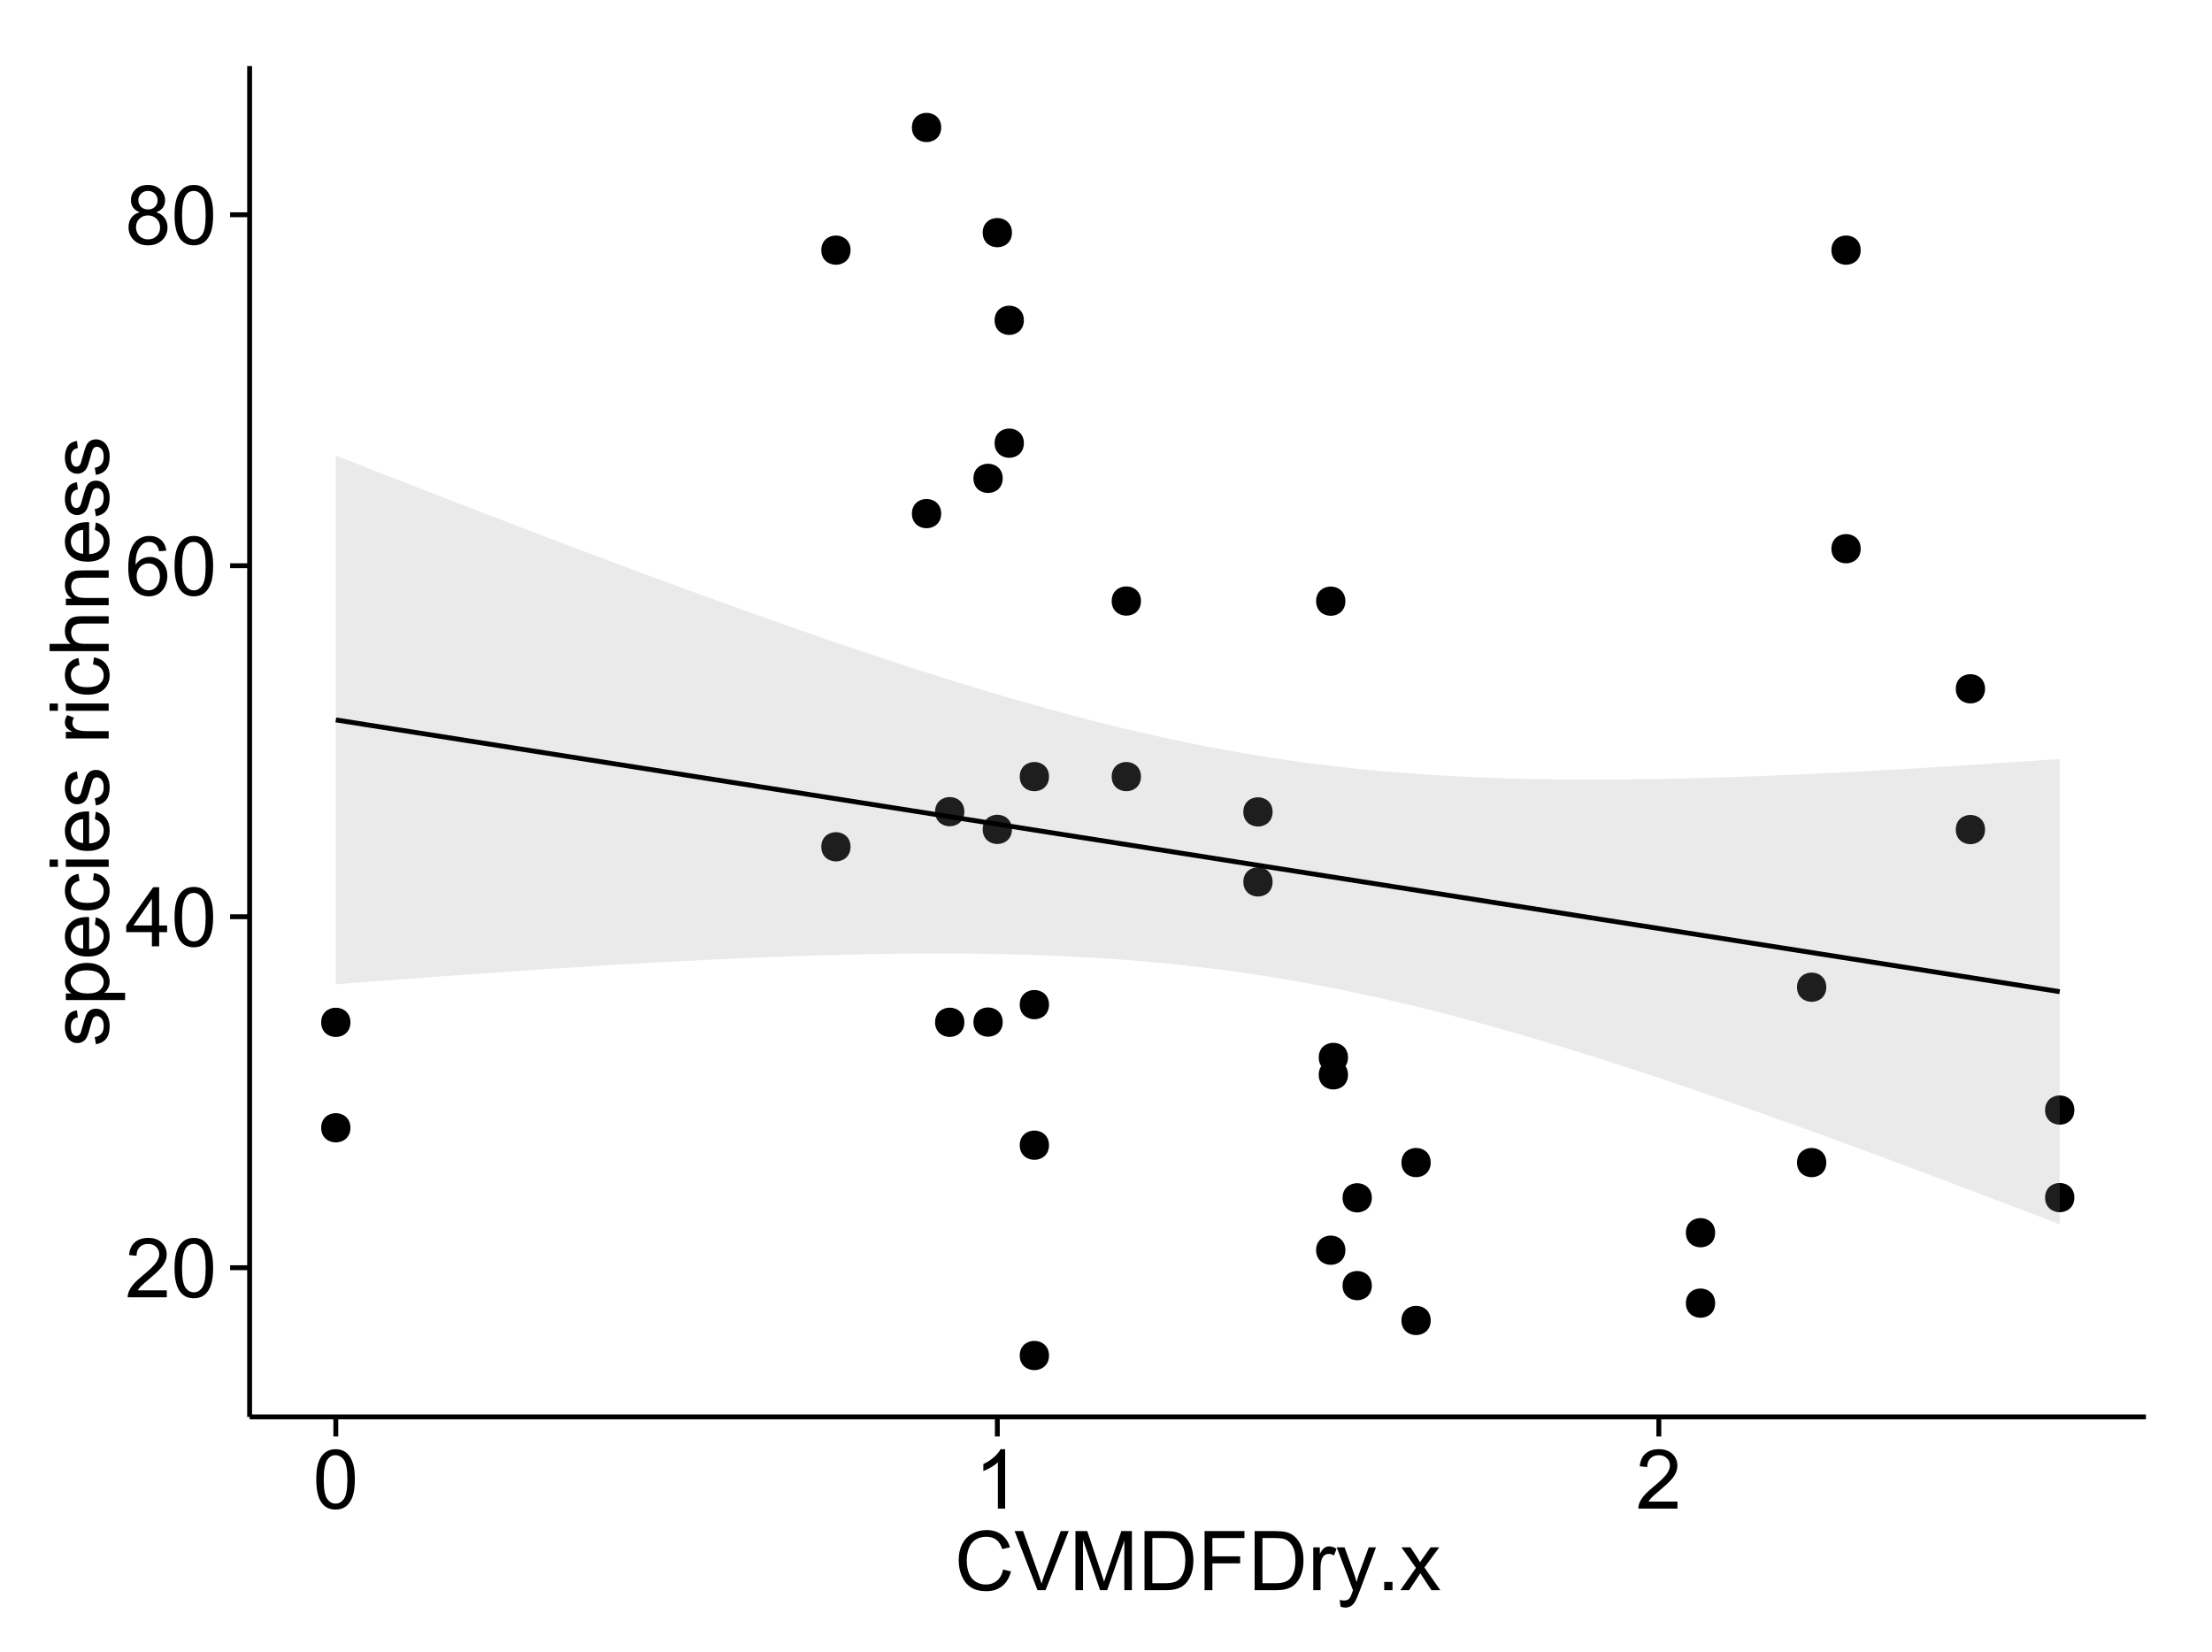<?xml version="1.0" encoding="UTF-8"?>
<svg xmlns="http://www.w3.org/2000/svg" xmlns:xlink="http://www.w3.org/1999/xlink" width="482pt" height="360pt" viewBox="0 0 482 360" version="1.1">
<defs>
<g>
<symbol overflow="visible" id="glyph0-0">
<path style="stroke:none;" d="M 9.062 -1.52 L 9.062 0 L 0.547 0 C 0.531 -0.379 0.594 -0.742 0.73 -1.098 C 0.945 -1.676 1.293 -2.25 1.77 -2.812 C 2.246 -3.375 2.934 -4.023 3.84 -4.766 C 5.238 -5.906 6.188 -6.816 6.68 -7.492 C 7.172 -8.16 7.418 -8.793 7.418 -9.395 C 7.418 -10.02 7.191 -10.551 6.746 -10.98 C 6.293 -11.41 5.711 -11.625 4.992 -11.629 C 4.23 -11.625 3.621 -11.395 3.164 -10.941 C 2.703 -10.48 2.469 -9.848 2.469 -9.043 L 0.844 -9.211 C 0.953 -10.422 1.371 -11.344 2.102 -11.984 C 2.824 -12.617 3.801 -12.938 5.027 -12.938 C 6.262 -12.938 7.238 -12.594 7.961 -11.91 C 8.68 -11.223 9.039 -10.371 9.043 -9.359 C 9.039 -8.84 8.934 -8.336 8.727 -7.84 C 8.512 -7.34 8.164 -6.812 7.676 -6.266 C 7.188 -5.711 6.375 -4.957 5.238 -4 C 4.285 -3.199 3.676 -2.66 3.41 -2.379 C 3.141 -2.094 2.918 -1.805 2.742 -1.52 Z M 9.062 -1.52 "/>
</symbol>
<symbol overflow="visible" id="glyph0-1">
<path style="stroke:none;" d="M 0.746 -6.355 C 0.742 -7.875 0.898 -9.102 1.215 -10.031 C 1.527 -10.961 1.996 -11.676 2.613 -12.18 C 3.23 -12.684 4.008 -12.938 4.949 -12.938 C 5.637 -12.938 6.242 -12.797 6.766 -12.52 C 7.285 -12.238 7.715 -11.836 8.059 -11.316 C 8.395 -10.789 8.664 -10.152 8.859 -9.398 C 9.051 -8.645 9.145 -7.629 9.148 -6.355 C 9.145 -4.84 8.992 -3.617 8.684 -2.691 C 8.371 -1.762 7.906 -1.047 7.289 -0.539 C 6.672 -0.035 5.891 0.215 4.949 0.219 C 3.703 0.215 2.727 -0.227 2.023 -1.117 C 1.168 -2.188 0.742 -3.934 0.746 -6.355 Z M 2.375 -6.355 C 2.371 -4.234 2.621 -2.824 3.117 -2.129 C 3.609 -1.426 4.219 -1.078 4.949 -1.082 C 5.672 -1.078 6.281 -1.43 6.781 -2.137 C 7.273 -2.836 7.523 -4.242 7.523 -6.355 C 7.523 -8.473 7.273 -9.883 6.781 -10.582 C 6.281 -11.277 5.664 -11.625 4.93 -11.629 C 4.199 -11.625 3.621 -11.316 3.191 -10.703 C 2.645 -9.918 2.371 -8.469 2.375 -6.355 Z M 2.375 -6.355 "/>
</symbol>
<symbol overflow="visible" id="glyph0-2">
<path style="stroke:none;" d="M 5.82 0 L 5.82 -3.086 L 0.227 -3.086 L 0.227 -4.535 L 6.109 -12.883 L 7.398 -12.883 L 7.398 -4.535 L 9.141 -4.535 L 9.141 -3.086 L 7.398 -3.086 L 7.398 0 Z M 5.82 -4.535 L 5.82 -10.344 L 1.785 -4.535 Z M 5.82 -4.535 "/>
</symbol>
<symbol overflow="visible" id="glyph0-3">
<path style="stroke:none;" d="M 8.957 -9.73 L 7.383 -9.605 C 7.242 -10.223 7.043 -10.676 6.785 -10.961 C 6.355 -11.41 5.828 -11.637 5.203 -11.637 C 4.695 -11.637 4.25 -11.496 3.875 -11.215 C 3.375 -10.852 2.984 -10.32 2.695 -9.625 C 2.406 -8.926 2.258 -7.934 2.25 -6.645 C 2.629 -7.223 3.094 -7.652 3.645 -7.938 C 4.195 -8.215 4.773 -8.355 5.379 -8.359 C 6.434 -8.355 7.328 -7.969 8.07 -7.195 C 8.809 -6.418 9.18 -5.414 9.184 -4.184 C 9.18 -3.371 9.008 -2.617 8.66 -1.926 C 8.312 -1.23 7.832 -0.699 7.227 -0.332 C 6.613 0.035 5.922 0.215 5.148 0.219 C 3.828 0.215 2.754 -0.266 1.922 -1.234 C 1.09 -2.199 0.672 -3.797 0.676 -6.031 C 0.672 -8.516 1.133 -10.328 2.055 -11.461 C 2.855 -12.445 3.938 -12.938 5.301 -12.938 C 6.312 -12.938 7.141 -12.652 7.789 -12.086 C 8.434 -11.516 8.824 -10.73 8.957 -9.73 Z M 2.496 -4.176 C 2.496 -3.629 2.609 -3.105 2.844 -2.609 C 3.07 -2.109 3.395 -1.73 3.812 -1.473 C 4.227 -1.207 4.664 -1.078 5.125 -1.082 C 5.789 -1.078 6.363 -1.348 6.844 -1.891 C 7.324 -2.426 7.562 -3.156 7.566 -4.086 C 7.562 -4.973 7.328 -5.676 6.855 -6.191 C 6.379 -6.703 5.781 -6.961 5.062 -6.961 C 4.348 -6.961 3.738 -6.703 3.242 -6.191 C 2.742 -5.676 2.496 -5.004 2.496 -4.176 Z M 2.496 -4.176 "/>
</symbol>
<symbol overflow="visible" id="glyph0-4">
<path style="stroke:none;" d="M 3.18 -6.988 C 2.52 -7.227 2.035 -7.57 1.723 -8.016 C 1.406 -8.461 1.246 -8.992 1.25 -9.617 C 1.246 -10.551 1.582 -11.34 2.258 -11.98 C 2.93 -12.617 3.828 -12.938 4.949 -12.938 C 6.07 -12.938 6.977 -12.609 7.664 -11.957 C 8.348 -11.301 8.688 -10.504 8.691 -9.57 C 8.688 -8.969 8.531 -8.449 8.219 -8.012 C 7.902 -7.566 7.426 -7.227 6.793 -6.988 C 7.582 -6.727 8.184 -6.309 8.598 -5.738 C 9.008 -5.16 9.215 -4.477 9.219 -3.684 C 9.215 -2.578 8.828 -1.652 8.051 -0.906 C 7.27 -0.156 6.242 0.215 4.977 0.219 C 3.699 0.215 2.676 -0.156 1.898 -0.91 C 1.117 -1.66 0.727 -2.602 0.73 -3.727 C 0.727 -4.562 0.938 -5.262 1.367 -5.832 C 1.789 -6.395 2.395 -6.781 3.18 -6.988 Z M 2.867 -9.668 C 2.863 -9.059 3.059 -8.559 3.453 -8.172 C 3.844 -7.785 4.355 -7.594 4.984 -7.594 C 5.59 -7.594 6.09 -7.785 6.48 -8.168 C 6.871 -8.551 7.066 -9.02 7.066 -9.578 C 7.066 -10.156 6.863 -10.645 6.465 -11.043 C 6.059 -11.438 5.559 -11.637 4.965 -11.637 C 4.359 -11.637 3.859 -11.441 3.465 -11.055 C 3.062 -10.668 2.863 -10.207 2.867 -9.668 Z M 2.355 -3.719 C 2.355 -3.262 2.461 -2.824 2.676 -2.406 C 2.887 -1.98 3.203 -1.652 3.629 -1.426 C 4.047 -1.191 4.504 -1.078 4.992 -1.082 C 5.746 -1.078 6.367 -1.32 6.863 -1.809 C 7.352 -2.293 7.598 -2.91 7.602 -3.664 C 7.598 -4.422 7.344 -5.055 6.84 -5.555 C 6.332 -6.051 5.699 -6.297 4.938 -6.301 C 4.191 -6.297 3.574 -6.051 3.09 -5.562 C 2.598 -5.066 2.355 -4.453 2.355 -3.719 Z M 2.355 -3.719 "/>
</symbol>
<symbol overflow="visible" id="glyph0-5">
<path style="stroke:none;" d="M 6.707 0 L 5.125 0 L 5.125 -10.082 C 4.742 -9.715 4.242 -9.352 3.625 -8.988 C 3.004 -8.625 2.449 -8.352 1.961 -8.172 L 1.961 -9.703 C 2.844 -10.117 3.617 -10.621 4.281 -11.215 C 4.941 -11.805 5.41 -12.379 5.688 -12.938 L 6.707 -12.938 Z M 6.707 0 "/>
</symbol>
<symbol overflow="visible" id="glyph0-6">
<path style="stroke:none;" d="M 10.582 -4.516 L 12.289 -4.086 C 11.926 -2.68 11.281 -1.613 10.355 -0.883 C 9.426 -0.148 8.293 0.215 6.953 0.219 C 5.559 0.215 4.43 -0.062 3.562 -0.629 C 2.691 -1.191 2.027 -2.012 1.578 -3.086 C 1.121 -4.156 0.895 -5.309 0.898 -6.539 C 0.895 -7.879 1.152 -9.047 1.664 -10.047 C 2.176 -11.043 2.902 -11.801 3.852 -12.324 C 4.797 -12.84 5.84 -13.102 6.977 -13.105 C 8.266 -13.102 9.352 -12.773 10.23 -12.121 C 11.105 -11.461 11.715 -10.539 12.066 -9.352 L 10.391 -8.957 C 10.086 -9.891 9.652 -10.574 9.086 -11.004 C 8.516 -11.43 7.801 -11.641 6.945 -11.645 C 5.949 -11.641 5.121 -11.406 4.457 -10.934 C 3.789 -10.457 3.324 -9.816 3.059 -9.02 C 2.789 -8.215 2.652 -7.391 2.656 -6.547 C 2.652 -5.449 2.812 -4.496 3.133 -3.68 C 3.449 -2.859 3.945 -2.246 4.621 -1.844 C 5.293 -1.438 6.023 -1.234 6.812 -1.238 C 7.762 -1.234 8.57 -1.512 9.234 -2.062 C 9.898 -2.613 10.348 -3.43 10.582 -4.516 Z M 10.582 -4.516 "/>
</symbol>
<symbol overflow="visible" id="glyph0-7">
<path style="stroke:none;" d="M 5.07 0 L 0.078 -12.883 L 1.926 -12.883 L 5.273 -3.523 C 5.543 -2.77 5.766 -2.066 5.949 -1.414 C 6.145 -2.113 6.379 -2.816 6.645 -3.523 L 10.125 -12.883 L 11.867 -12.883 L 6.82 0 Z M 5.07 0 "/>
</symbol>
<symbol overflow="visible" id="glyph0-8">
<path style="stroke:none;" d="M 1.336 0 L 1.336 -12.883 L 3.902 -12.883 L 6.953 -3.762 C 7.23 -2.91 7.434 -2.273 7.566 -1.855 C 7.711 -2.32 7.941 -3.008 8.254 -3.922 L 11.336 -12.883 L 13.633 -12.883 L 13.633 0 L 11.988 0 L 11.988 -10.785 L 8.242 0 L 6.707 0 L 2.98 -10.969 L 2.98 0 Z M 1.336 0 "/>
</symbol>
<symbol overflow="visible" id="glyph0-9">
<path style="stroke:none;" d="M 1.391 0 L 1.391 -12.883 L 5.828 -12.883 C 6.824 -12.879 7.59 -12.816 8.121 -12.699 C 8.855 -12.527 9.484 -12.223 10.012 -11.777 C 10.688 -11.199 11.195 -10.465 11.535 -9.574 C 11.867 -8.68 12.035 -7.656 12.039 -6.512 C 12.035 -5.531 11.922 -4.664 11.695 -3.91 C 11.469 -3.152 11.176 -2.527 10.816 -2.035 C 10.457 -1.535 10.066 -1.145 9.645 -0.863 C 9.219 -0.574 8.703 -0.359 8.105 -0.219 C 7.504 -0.07 6.816 0 6.039 0 Z M 3.094 -1.52 L 5.844 -1.52 C 6.688 -1.516 7.355 -1.598 7.844 -1.758 C 8.324 -1.914 8.711 -2.137 9 -2.426 C 9.402 -2.828 9.715 -3.371 9.941 -4.055 C 10.164 -4.734 10.277 -5.562 10.281 -6.539 C 10.277 -7.887 10.055 -8.922 9.617 -9.645 C 9.172 -10.367 8.637 -10.852 8.008 -11.102 C 7.547 -11.273 6.812 -11.359 5.801 -11.363 L 3.094 -11.363 Z M 3.094 -1.52 "/>
</symbol>
<symbol overflow="visible" id="glyph0-10">
<path style="stroke:none;" d="M 1.477 0 L 1.477 -12.883 L 10.168 -12.883 L 10.168 -11.363 L 3.18 -11.363 L 3.18 -7.375 L 9.227 -7.375 L 9.227 -5.852 L 3.18 -5.852 L 3.18 0 Z M 1.477 0 "/>
</symbol>
<symbol overflow="visible" id="glyph0-11">
<path style="stroke:none;" d="M 1.168 0 L 1.168 -9.336 L 2.594 -9.336 L 2.594 -7.918 C 2.953 -8.578 3.289 -9.016 3.598 -9.23 C 3.906 -9.438 4.242 -9.543 4.613 -9.547 C 5.145 -9.543 5.688 -9.375 6.242 -9.035 L 5.695 -7.566 C 5.309 -7.793 4.922 -7.91 4.535 -7.91 C 4.188 -7.91 3.875 -7.805 3.602 -7.598 C 3.324 -7.387 3.129 -7.098 3.016 -6.734 C 2.836 -6.168 2.746 -5.555 2.75 -4.887 L 2.75 0 Z M 1.168 0 "/>
</symbol>
<symbol overflow="visible" id="glyph0-12">
<path style="stroke:none;" d="M 1.117 3.594 L 0.941 2.109 C 1.285 2.203 1.586 2.25 1.844 2.25 C 2.195 2.25 2.477 2.191 2.691 2.074 C 2.898 1.957 3.07 1.793 3.207 1.582 C 3.305 1.422 3.469 1.027 3.691 0.406 C 3.719 0.312 3.766 0.184 3.832 0.016 L 0.289 -9.336 L 1.996 -9.336 L 3.938 -3.93 C 4.188 -3.238 4.41 -2.516 4.613 -1.766 C 4.793 -2.488 5.012 -3.199 5.266 -3.895 L 7.258 -9.336 L 8.844 -9.336 L 5.289 0.156 C 4.906 1.18 4.609 1.887 4.402 2.277 C 4.117 2.797 3.797 3.18 3.434 3.422 C 3.07 3.664 2.637 3.785 2.137 3.789 C 1.828 3.785 1.488 3.719 1.117 3.594 Z M 1.117 3.594 "/>
</symbol>
<symbol overflow="visible" id="glyph0-13">
<path style="stroke:none;" d="M 1.633 0 L 1.633 -1.801 L 3.438 -1.801 L 3.438 0 Z M 1.633 0 "/>
</symbol>
<symbol overflow="visible" id="glyph0-14">
<path style="stroke:none;" d="M 0.133 0 L 3.543 -4.852 L 0.387 -9.336 L 2.363 -9.336 L 3.797 -7.145 C 4.066 -6.727 4.281 -6.379 4.445 -6.102 C 4.703 -6.484 4.941 -6.828 5.16 -7.129 L 6.734 -9.336 L 8.621 -9.336 L 5.398 -4.938 L 8.867 0 L 6.926 0 L 5.008 -2.898 L 4.5 -3.684 L 2.047 0 Z M 0.133 0 "/>
</symbol>
<symbol overflow="visible" id="glyph1-0">
<path style="stroke:none;" d="M -2.785 -0.555 L -3.031 -2.117 C -2.402 -2.203 -1.922 -2.449 -1.59 -2.852 C -1.254 -3.25 -1.09 -3.812 -1.09 -4.535 C -1.09 -5.262 -1.234 -5.801 -1.531 -6.152 C -1.824 -6.504 -2.172 -6.68 -2.574 -6.68 C -2.926 -6.68 -3.207 -6.523 -3.418 -6.215 C -3.555 -5.996 -3.734 -5.457 -3.953 -4.598 C -4.246 -3.434 -4.5 -2.629 -4.715 -2.184 C -4.926 -1.734 -5.223 -1.395 -5.602 -1.164 C -5.98 -0.93 -6.398 -0.812 -6.855 -0.816 C -7.27 -0.812 -7.652 -0.91 -8.012 -1.102 C -8.363 -1.293 -8.66 -1.551 -8.895 -1.883 C -9.074 -2.125 -9.227 -2.461 -9.355 -2.887 C -9.48 -3.309 -9.543 -3.766 -9.547 -4.254 C -9.543 -4.984 -9.438 -5.625 -9.23 -6.184 C -9.016 -6.734 -8.73 -7.145 -8.371 -7.41 C -8.008 -7.672 -7.527 -7.852 -6.926 -7.953 L -6.715 -6.406 C -7.195 -6.332 -7.57 -6.129 -7.84 -5.797 C -8.105 -5.457 -8.238 -4.98 -8.242 -4.367 C -8.238 -3.637 -8.117 -3.121 -7.883 -2.812 C -7.641 -2.5 -7.359 -2.344 -7.039 -2.348 C -6.832 -2.344 -6.648 -2.406 -6.484 -2.539 C -6.312 -2.664 -6.172 -2.867 -6.062 -3.148 C -6.004 -3.301 -5.871 -3.766 -5.66 -4.543 C -5.359 -5.66 -5.113 -6.441 -4.926 -6.887 C -4.734 -7.324 -4.457 -7.672 -4.094 -7.926 C -3.73 -8.176 -3.281 -8.301 -2.742 -8.305 C -2.211 -8.301 -1.711 -8.148 -1.25 -7.844 C -0.781 -7.535 -0.422 -7.09 -0.172 -6.512 C 0.086 -5.926 0.211 -5.27 0.211 -4.543 C 0.211 -3.328 -0.039 -2.406 -0.543 -1.77 C -1.047 -1.133 -1.793 -0.727 -2.785 -0.555 Z M -2.785 -0.555 "/>
</symbol>
<symbol overflow="visible" id="glyph1-1">
<path style="stroke:none;" d="M 3.578 -1.188 L -9.336 -1.188 L -9.336 -2.629 L -8.121 -2.629 C -8.594 -2.965 -8.949 -3.348 -9.188 -3.777 C -9.426 -4.203 -9.543 -4.723 -9.547 -5.336 C -9.543 -6.129 -9.34 -6.832 -8.93 -7.445 C -8.516 -8.051 -7.934 -8.512 -7.191 -8.824 C -6.441 -9.133 -5.625 -9.285 -4.738 -9.289 C -3.781 -9.285 -2.922 -9.113 -2.156 -8.773 C -1.391 -8.43 -0.805 -7.934 -0.398 -7.281 C 0.008 -6.625 0.211 -5.938 0.211 -5.219 C 0.211 -4.691 0.102 -4.219 -0.121 -3.801 C -0.344 -3.379 -0.625 -3.035 -0.965 -2.77 L 3.578 -2.77 Z M -4.613 -2.621 C -3.41 -2.613 -2.523 -2.855 -1.949 -3.348 C -1.375 -3.832 -1.09 -4.422 -1.09 -5.117 C -1.09 -5.816 -1.387 -6.418 -1.98 -6.922 C -2.574 -7.418 -3.496 -7.668 -4.746 -7.672 C -5.934 -7.668 -6.824 -7.426 -7.418 -6.938 C -8.008 -6.449 -8.301 -5.863 -8.305 -5.188 C -8.301 -4.508 -7.988 -3.914 -7.359 -3.398 C -6.727 -2.879 -5.809 -2.617 -4.613 -2.621 Z M -4.613 -2.621 "/>
</symbol>
<symbol overflow="visible" id="glyph1-2">
<path style="stroke:none;" d="M -3.004 -7.578 L -2.805 -9.211 C -1.848 -8.953 -1.105 -8.473 -0.578 -7.777 C -0.051 -7.078 0.211 -6.188 0.211 -5.105 C 0.211 -3.738 -0.207 -2.656 -1.051 -1.859 C -1.887 -1.055 -3.066 -0.656 -4.586 -0.66 C -6.156 -0.656 -7.375 -1.059 -8.246 -1.871 C -9.109 -2.676 -9.543 -3.727 -9.547 -5.02 C -9.543 -6.266 -9.117 -7.285 -8.27 -8.078 C -7.418 -8.867 -6.223 -9.262 -4.684 -9.266 C -4.586 -9.262 -4.445 -9.258 -4.262 -9.254 L -4.262 -2.293 C -3.234 -2.348 -2.449 -2.641 -1.906 -3.164 C -1.359 -3.684 -1.09 -4.332 -1.09 -5.117 C -1.09 -5.691 -1.242 -6.188 -1.547 -6.598 C -1.852 -7.008 -2.336 -7.332 -3.004 -7.578 Z M -5.562 -2.383 L -5.562 -7.594 C -6.344 -7.523 -6.934 -7.324 -7.328 -6.996 C -7.934 -6.492 -8.238 -5.836 -8.242 -5.035 C -8.238 -4.305 -7.996 -3.695 -7.512 -3.203 C -7.027 -2.707 -6.375 -2.434 -5.562 -2.383 Z M -5.562 -2.383 "/>
</symbol>
<symbol overflow="visible" id="glyph1-3">
<path style="stroke:none;" d="M -3.418 -7.277 L -3.215 -8.832 C -2.141 -8.66 -1.301 -8.227 -0.699 -7.527 C -0.09 -6.824 0.211 -5.965 0.211 -4.949 C 0.211 -3.668 -0.203 -2.641 -1.039 -1.867 C -1.871 -1.09 -3.07 -0.703 -4.633 -0.703 C -5.637 -0.703 -6.52 -0.867 -7.277 -1.203 C -8.031 -1.535 -8.598 -2.047 -8.977 -2.73 C -9.355 -3.41 -9.543 -4.152 -9.547 -4.957 C -9.543 -5.969 -9.289 -6.797 -8.777 -7.441 C -8.262 -8.086 -7.531 -8.5 -6.59 -8.684 L -6.355 -7.145 C -6.98 -6.996 -7.453 -6.738 -7.77 -6.367 C -8.082 -5.992 -8.238 -5.543 -8.242 -5.02 C -8.238 -4.219 -7.953 -3.57 -7.387 -3.074 C -6.812 -2.574 -5.91 -2.324 -4.676 -2.328 C -3.422 -2.324 -2.508 -2.566 -1.941 -3.047 C -1.371 -3.527 -1.09 -4.152 -1.09 -4.93 C -1.09 -5.547 -1.277 -6.066 -1.66 -6.484 C -2.035 -6.898 -2.621 -7.164 -3.418 -7.277 Z M -3.418 -7.277 "/>
</symbol>
<symbol overflow="visible" id="glyph1-4">
<path style="stroke:none;" d="M -11.066 -1.195 L -12.883 -1.195 L -12.883 -2.777 L -11.066 -2.777 Z M 0 -1.195 L -9.336 -1.195 L -9.336 -2.777 L 0 -2.777 Z M 0 -1.195 "/>
</symbol>
<symbol overflow="visible" id="glyph1-5">
<path style="stroke:none;" d=""/>
</symbol>
<symbol overflow="visible" id="glyph1-6">
<path style="stroke:none;" d="M 0 -1.168 L -9.336 -1.168 L -9.336 -2.594 L -7.918 -2.594 C -8.578 -2.953 -9.016 -3.289 -9.23 -3.598 C -9.438 -3.906 -9.543 -4.242 -9.547 -4.613 C -9.543 -5.145 -9.375 -5.688 -9.035 -6.242 L -7.566 -5.695 C -7.793 -5.309 -7.91 -4.922 -7.91 -4.535 C -7.91 -4.188 -7.805 -3.875 -7.598 -3.602 C -7.387 -3.324 -7.098 -3.129 -6.734 -3.016 C -6.168 -2.836 -5.555 -2.746 -4.887 -2.75 L 0 -2.75 Z M 0 -1.168 "/>
</symbol>
<symbol overflow="visible" id="glyph1-7">
<path style="stroke:none;" d="M 0 -1.188 L -12.883 -1.188 L -12.883 -2.77 L -8.262 -2.77 C -9.117 -3.504 -9.543 -4.434 -9.547 -5.562 C -9.543 -6.25 -9.406 -6.852 -9.137 -7.363 C -8.859 -7.871 -8.484 -8.234 -8.004 -8.457 C -7.523 -8.676 -6.824 -8.789 -5.914 -8.789 L 0 -8.789 L 0 -7.207 L -5.914 -7.207 C -6.703 -7.207 -7.281 -7.035 -7.641 -6.691 C -8 -6.348 -8.18 -5.863 -8.184 -5.238 C -8.18 -4.77 -8.059 -4.328 -7.816 -3.914 C -7.574 -3.5 -7.242 -3.203 -6.828 -3.031 C -6.406 -2.852 -5.832 -2.766 -5.105 -2.77 L 0 -2.77 Z M 0 -1.188 "/>
</symbol>
<symbol overflow="visible" id="glyph1-8">
<path style="stroke:none;" d="M 0 -1.188 L -9.336 -1.188 L -9.336 -2.609 L -8.008 -2.609 C -9.031 -3.293 -9.543 -4.285 -9.547 -5.582 C -9.543 -6.141 -9.441 -6.656 -9.242 -7.133 C -9.035 -7.602 -8.77 -7.957 -8.445 -8.191 C -8.113 -8.426 -7.727 -8.59 -7.277 -8.684 C -6.98 -8.742 -6.465 -8.77 -5.738 -8.773 L 0 -8.773 L 0 -7.188 L -5.68 -7.188 C -6.32 -7.184 -6.801 -7.121 -7.121 -7.004 C -7.438 -6.879 -7.695 -6.66 -7.887 -6.348 C -8.074 -6.031 -8.168 -5.664 -8.172 -5.246 C -8.168 -4.57 -7.953 -3.992 -7.531 -3.504 C -7.102 -3.012 -6.293 -2.766 -5.098 -2.77 L 0 -2.77 Z M 0 -1.188 "/>
</symbol>
</g>
<clipPath id="clip1">
  <path d="M 54.395 14.398 L 468.602 14.398 L 468.602 309.734 L 54.395 309.734 Z M 54.395 14.398 "/>
</clipPath>
</defs>
<g id="surface686">
<rect x="0" y="0" width="482" height="360" style="fill:rgb(100%,100%,100%);fill-opacity:1;stroke:none;"/>
<rect x="0" y="0" width="482" height="360" style="fill:rgb(100%,100%,100%);fill-opacity:1;stroke:none;"/>
<path style="fill:none;stroke-width:1.063;stroke-linecap:round;stroke-linejoin:round;stroke:rgb(100%,100%,100%);stroke-opacity:1;stroke-miterlimit:10;" d="M 0 360 L 482 360 L 482 0 L 0 0 Z M 0 360 "/>
<g clip-path="url(#clip1)" clip-rule="nonzero">
<path style=" stroke:none;fill-rule:nonzero;fill:rgb(100%,100%,100%);fill-opacity:1;" d="M 54.395 308.734 L 467.602 308.734 L 467.602 14.398 L 54.395 14.398 Z M 54.395 308.734 "/>
<path style=" stroke:none;fill-rule:nonzero;fill:rgb(0%,0%,0%);fill-opacity:1;" d="M 219.445 180.711 C 219.445 183.547 215.195 183.547 215.195 180.711 C 215.195 177.875 219.445 177.875 219.445 180.711 "/>
<path style=" stroke:none;fill-rule:nonzero;fill:rgb(0%,0%,0%);fill-opacity:1;" d="M 227.52 218.902 C 227.52 221.734 223.266 221.734 223.266 218.902 C 223.266 216.066 227.52 216.066 227.52 218.902 "/>
<path style=" stroke:none;fill-rule:nonzero;fill:rgb(0%,0%,0%);fill-opacity:1;" d="M 292.094 272.406 C 292.094 275.242 287.844 275.242 287.844 272.406 C 287.844 269.574 292.094 269.574 292.094 272.406 "/>
<path style=" stroke:none;fill-rule:nonzero;fill:rgb(0%,0%,0%);fill-opacity:1;" d="M 227.52 169.219 C 227.52 172.055 223.266 172.055 223.266 169.219 C 223.266 166.387 227.52 166.387 227.52 169.219 "/>
<path style=" stroke:none;fill-rule:nonzero;fill:rgb(0%,0%,0%);fill-opacity:1;" d="M 404.387 119.559 C 404.387 122.391 400.133 122.391 400.133 119.559 C 400.133 116.723 404.387 116.723 404.387 119.559 "/>
<path style=" stroke:none;fill-rule:nonzero;fill:rgb(0%,0%,0%);fill-opacity:1;" d="M 184.273 184.508 C 184.273 187.344 180.023 187.344 180.023 184.508 C 180.023 181.672 184.273 181.672 184.273 184.508 "/>
<path style=" stroke:none;fill-rule:nonzero;fill:rgb(0%,0%,0%);fill-opacity:1;" d="M 184.273 54.504 C 184.273 57.34 180.023 57.34 180.023 54.504 C 180.023 51.672 184.273 51.672 184.273 54.504 "/>
<path style=" stroke:none;fill-rule:nonzero;fill:rgb(0%,0%,0%);fill-opacity:1;" d="M 217.43 104.23 C 217.43 107.062 213.176 107.062 213.176 104.23 C 213.176 101.395 217.43 101.395 217.43 104.23 "/>
<path style=" stroke:none;fill-rule:nonzero;fill:rgb(0%,0%,0%);fill-opacity:1;" d="M 217.43 222.703 C 217.43 225.535 213.176 225.535 213.176 222.703 C 213.176 219.867 217.43 219.867 217.43 222.703 "/>
<path style=" stroke:none;fill-rule:nonzero;fill:rgb(0%,0%,0%);fill-opacity:1;" d="M 292.672 230.406 C 292.672 233.238 288.422 233.238 288.422 230.406 C 288.422 227.57 292.672 227.57 292.672 230.406 "/>
<path style=" stroke:none;fill-rule:nonzero;fill:rgb(0%,0%,0%);fill-opacity:1;" d="M 247.555 130.961 C 247.555 133.797 243.305 133.797 243.305 130.961 C 243.305 128.125 247.555 128.125 247.555 130.961 "/>
<path style=" stroke:none;fill-rule:nonzero;fill:rgb(0%,0%,0%);fill-opacity:1;" d="M 247.555 169.219 C 247.555 172.055 243.305 172.055 243.305 169.219 C 243.305 166.383 247.555 166.383 247.555 169.219 "/>
<path style=" stroke:none;fill-rule:nonzero;fill:rgb(0%,0%,0%);fill-opacity:1;" d="M 431.484 180.758 C 431.484 183.59 427.23 183.59 427.23 180.758 C 427.23 177.922 431.484 177.922 431.484 180.758 "/>
<path style=" stroke:none;fill-rule:nonzero;fill:rgb(0%,0%,0%);fill-opacity:1;" d="M 222.039 96.562 C 222.039 99.398 217.789 99.398 217.789 96.562 C 217.789 93.73 222.039 93.73 222.039 96.562 "/>
<path style=" stroke:none;fill-rule:nonzero;fill:rgb(0%,0%,0%);fill-opacity:1;" d="M 222.039 69.789 C 222.039 72.625 217.789 72.625 217.789 69.789 C 217.789 66.957 222.039 66.957 222.039 69.789 "/>
<path style=" stroke:none;fill-rule:nonzero;fill:rgb(0%,0%,0%);fill-opacity:1;" d="M 75.301 222.762 C 75.301 225.598 71.051 225.598 71.051 222.762 C 71.051 219.926 75.301 219.926 75.301 222.762 "/>
<path style=" stroke:none;fill-rule:nonzero;fill:rgb(0%,0%,0%);fill-opacity:1;" d="M 75.301 245.734 C 75.301 248.57 71.051 248.57 71.051 245.734 C 71.051 242.898 75.301 242.898 75.301 245.734 "/>
<path style=" stroke:none;fill-rule:nonzero;fill:rgb(0%,0%,0%);fill-opacity:1;" d="M 404.387 54.504 C 404.387 57.336 400.133 57.336 400.133 54.504 C 400.133 51.668 404.387 51.668 404.387 54.504 "/>
<path style=" stroke:none;fill-rule:nonzero;fill:rgb(0%,0%,0%);fill-opacity:1;" d="M 431.484 150.082 C 431.484 152.918 427.23 152.918 427.23 150.082 C 427.23 147.25 431.484 147.25 431.484 150.082 "/>
<path style=" stroke:none;fill-rule:nonzero;fill:rgb(0%,0%,0%);fill-opacity:1;" d="M 292.672 234.195 C 292.672 237.031 288.422 237.031 288.422 234.195 C 288.422 231.363 292.672 231.363 292.672 234.195 "/>
<path style=" stroke:none;fill-rule:nonzero;fill:rgb(0%,0%,0%);fill-opacity:1;" d="M 292.094 130.988 C 292.094 133.824 287.844 133.824 287.844 130.988 C 287.844 128.152 292.094 128.152 292.094 130.988 "/>
<path style=" stroke:none;fill-rule:nonzero;fill:rgb(0%,0%,0%);fill-opacity:1;" d="M 219.445 50.691 C 219.445 53.523 215.195 53.523 215.195 50.691 C 215.195 47.855 219.445 47.855 219.445 50.691 "/>
<path style=" stroke:none;fill-rule:nonzero;fill:rgb(0%,0%,0%);fill-opacity:1;" d="M 227.52 249.531 C 227.52 252.363 223.266 252.363 223.266 249.531 C 223.266 246.695 227.52 246.695 227.52 249.531 "/>
<path style=" stroke:none;fill-rule:nonzero;fill:rgb(0%,0%,0%);fill-opacity:1;" d="M 227.52 295.355 C 227.52 298.191 223.266 298.191 223.266 295.355 C 223.266 292.523 227.52 292.523 227.52 295.355 "/>
<path style=" stroke:none;fill-rule:nonzero;fill:rgb(0%,0%,0%);fill-opacity:1;" d="M 204.023 27.777 C 204.023 30.613 199.77 30.613 199.77 27.777 C 199.77 24.945 204.023 24.945 204.023 27.777 "/>
<path style=" stroke:none;fill-rule:nonzero;fill:rgb(0%,0%,0%);fill-opacity:1;" d="M 204.023 111.914 C 204.023 114.75 199.77 114.75 199.77 111.914 C 199.77 109.078 204.023 109.078 204.023 111.914 "/>
<path style=" stroke:none;fill-rule:nonzero;fill:rgb(0%,0%,0%);fill-opacity:1;" d="M 450.945 241.871 C 450.945 244.703 446.691 244.703 446.691 241.871 C 446.691 239.035 450.945 239.035 450.945 241.871 "/>
<path style=" stroke:none;fill-rule:nonzero;fill:rgb(0%,0%,0%);fill-opacity:1;" d="M 450.945 260.949 C 450.945 263.781 446.691 263.781 446.691 260.949 C 446.691 258.113 450.945 258.113 450.945 260.949 "/>
<path style=" stroke:none;fill-rule:nonzero;fill:rgb(0%,0%,0%);fill-opacity:1;" d="M 396.891 215.105 C 396.891 217.941 392.637 217.941 392.637 215.105 C 392.637 212.273 396.891 212.273 396.891 215.105 "/>
<path style=" stroke:none;fill-rule:nonzero;fill:rgb(0%,0%,0%);fill-opacity:1;" d="M 396.891 253.32 C 396.891 256.156 392.637 256.156 392.637 253.32 C 392.637 250.484 396.891 250.484 396.891 253.32 "/>
<path style=" stroke:none;fill-rule:nonzero;fill:rgb(0%,0%,0%);fill-opacity:1;" d="M 209.066 176.855 C 209.066 179.691 204.816 179.691 204.816 176.855 C 204.816 174.02 209.066 174.02 209.066 176.855 "/>
<path style=" stroke:none;fill-rule:nonzero;fill:rgb(0%,0%,0%);fill-opacity:1;" d="M 209.066 222.75 C 209.066 225.582 204.816 225.582 204.816 222.75 C 204.816 219.914 209.066 219.914 209.066 222.75 "/>
<path style=" stroke:none;fill-rule:nonzero;fill:rgb(0%,0%,0%);fill-opacity:1;" d="M 310.691 253.316 C 310.691 256.152 306.438 256.152 306.438 253.316 C 306.438 250.48 310.691 250.48 310.691 253.316 "/>
<path style=" stroke:none;fill-rule:nonzero;fill:rgb(0%,0%,0%);fill-opacity:1;" d="M 310.691 287.719 C 310.691 290.555 306.438 290.555 306.438 287.719 C 306.438 284.883 310.691 284.883 310.691 287.719 "/>
<path style=" stroke:none;fill-rule:nonzero;fill:rgb(0%,0%,0%);fill-opacity:1;" d="M 276.238 176.906 C 276.238 179.742 271.988 179.742 271.988 176.906 C 271.988 174.074 276.238 174.074 276.238 176.906 "/>
<path style=" stroke:none;fill-rule:nonzero;fill:rgb(0%,0%,0%);fill-opacity:1;" d="M 276.238 192.164 C 276.238 194.996 271.988 194.996 271.988 192.164 C 271.988 189.328 276.238 189.328 276.238 192.164 "/>
<path style=" stroke:none;fill-rule:nonzero;fill:rgb(0%,0%,0%);fill-opacity:1;" d="M 297.863 260.992 C 297.863 263.828 293.609 263.828 293.609 260.992 C 293.609 258.156 297.863 258.156 297.863 260.992 "/>
<path style=" stroke:none;fill-rule:nonzero;fill:rgb(0%,0%,0%);fill-opacity:1;" d="M 297.863 280.129 C 297.863 282.961 293.609 282.961 293.609 280.129 C 293.609 277.293 297.863 277.293 297.863 280.129 "/>
<path style=" stroke:none;fill-rule:nonzero;fill:rgb(0%,0%,0%);fill-opacity:1;" d="M 372.672 268.598 C 372.672 271.434 368.422 271.434 368.422 268.598 C 368.422 265.762 372.672 265.762 372.672 268.598 "/>
<path style=" stroke:none;fill-rule:nonzero;fill:rgb(0%,0%,0%);fill-opacity:1;" d="M 372.672 283.945 C 372.672 286.777 368.422 286.777 368.422 283.945 C 368.422 281.109 372.672 281.109 372.672 283.945 "/>
<path style=" stroke:none;fill-rule:nonzero;fill:rgb(0%,0%,0%);fill-opacity:1;" d="M 220.508 180.711 C 220.508 184.965 214.133 184.965 214.133 180.711 C 214.133 176.461 220.508 176.461 220.508 180.711 "/>
<path style=" stroke:none;fill-rule:nonzero;fill:rgb(0%,0%,0%);fill-opacity:1;" d="M 228.582 218.902 C 228.582 223.152 222.203 223.152 222.203 218.902 C 222.203 214.648 228.582 214.648 228.582 218.902 "/>
<path style=" stroke:none;fill-rule:nonzero;fill:rgb(0%,0%,0%);fill-opacity:1;" d="M 293.16 272.406 C 293.16 276.66 286.781 276.66 286.781 272.406 C 286.781 268.156 293.16 268.156 293.16 272.406 "/>
<path style=" stroke:none;fill-rule:nonzero;fill:rgb(0%,0%,0%);fill-opacity:1;" d="M 228.582 169.219 C 228.582 173.473 222.203 173.473 222.203 169.219 C 222.203 164.969 228.582 164.969 228.582 169.219 "/>
<path style=" stroke:none;fill-rule:nonzero;fill:rgb(0%,0%,0%);fill-opacity:1;" d="M 405.449 119.559 C 405.449 123.809 399.07 123.809 399.07 119.559 C 399.07 115.305 405.449 115.305 405.449 119.559 "/>
<path style=" stroke:none;fill-rule:nonzero;fill:rgb(0%,0%,0%);fill-opacity:1;" d="M 185.336 184.508 C 185.336 188.762 178.961 188.762 178.961 184.508 C 178.961 180.258 185.336 180.258 185.336 184.508 "/>
<path style=" stroke:none;fill-rule:nonzero;fill:rgb(0%,0%,0%);fill-opacity:1;" d="M 185.336 54.504 C 185.336 58.758 178.961 58.758 178.961 54.504 C 178.961 50.254 185.336 50.254 185.336 54.504 "/>
<path style=" stroke:none;fill-rule:nonzero;fill:rgb(0%,0%,0%);fill-opacity:1;" d="M 218.492 104.23 C 218.492 108.48 212.113 108.48 212.113 104.23 C 212.113 99.977 218.492 99.977 218.492 104.23 "/>
<path style=" stroke:none;fill-rule:nonzero;fill:rgb(0%,0%,0%);fill-opacity:1;" d="M 218.492 222.703 C 218.492 226.953 212.113 226.953 212.113 222.703 C 212.113 218.449 218.492 218.449 218.492 222.703 "/>
<path style=" stroke:none;fill-rule:nonzero;fill:rgb(0%,0%,0%);fill-opacity:1;" d="M 293.734 230.406 C 293.734 234.656 287.355 234.656 287.355 230.406 C 287.355 226.152 293.734 226.152 293.734 230.406 "/>
<path style=" stroke:none;fill-rule:nonzero;fill:rgb(0%,0%,0%);fill-opacity:1;" d="M 248.617 130.961 C 248.617 135.215 242.238 135.215 242.238 130.961 C 242.238 126.711 248.617 126.711 248.617 130.961 "/>
<path style=" stroke:none;fill-rule:nonzero;fill:rgb(0%,0%,0%);fill-opacity:1;" d="M 248.617 169.219 C 248.617 173.469 242.238 173.469 242.238 169.219 C 242.238 164.965 248.617 164.965 248.617 169.219 "/>
<path style=" stroke:none;fill-rule:nonzero;fill:rgb(0%,0%,0%);fill-opacity:1;" d="M 432.547 180.758 C 432.547 185.008 426.168 185.008 426.168 180.758 C 426.168 176.504 432.547 176.504 432.547 180.758 "/>
<path style=" stroke:none;fill-rule:nonzero;fill:rgb(0%,0%,0%);fill-opacity:1;" d="M 223.105 96.562 C 223.105 100.816 216.727 100.816 216.727 96.562 C 216.727 92.312 223.105 92.312 223.105 96.562 "/>
<path style=" stroke:none;fill-rule:nonzero;fill:rgb(0%,0%,0%);fill-opacity:1;" d="M 223.105 69.789 C 223.105 74.043 216.727 74.043 216.727 69.789 C 216.727 65.539 223.105 65.539 223.105 69.789 "/>
<path style=" stroke:none;fill-rule:nonzero;fill:rgb(0%,0%,0%);fill-opacity:1;" d="M 76.363 222.762 C 76.363 227.012 69.984 227.012 69.984 222.762 C 69.984 218.508 76.363 218.508 76.363 222.762 "/>
<path style=" stroke:none;fill-rule:nonzero;fill:rgb(0%,0%,0%);fill-opacity:1;" d="M 76.363 245.734 C 76.363 249.988 69.984 249.988 69.984 245.734 C 69.984 241.484 76.363 241.484 76.363 245.734 "/>
<path style=" stroke:none;fill-rule:nonzero;fill:rgb(0%,0%,0%);fill-opacity:1;" d="M 405.449 54.504 C 405.449 58.754 399.07 58.754 399.07 54.504 C 399.07 50.25 405.449 50.25 405.449 54.504 "/>
<path style=" stroke:none;fill-rule:nonzero;fill:rgb(0%,0%,0%);fill-opacity:1;" d="M 432.547 150.082 C 432.547 154.336 426.168 154.336 426.168 150.082 C 426.168 145.832 432.547 145.832 432.547 150.082 "/>
<path style=" stroke:none;fill-rule:nonzero;fill:rgb(0%,0%,0%);fill-opacity:1;" d="M 293.734 234.195 C 293.734 238.449 287.355 238.449 287.355 234.195 C 287.355 229.945 293.734 229.945 293.734 234.195 "/>
<path style=" stroke:none;fill-rule:nonzero;fill:rgb(0%,0%,0%);fill-opacity:1;" d="M 293.16 130.988 C 293.16 135.242 286.781 135.242 286.781 130.988 C 286.781 126.738 293.16 126.738 293.16 130.988 "/>
<path style=" stroke:none;fill-rule:nonzero;fill:rgb(0%,0%,0%);fill-opacity:1;" d="M 220.508 50.691 C 220.508 54.941 214.133 54.941 214.133 50.691 C 214.133 46.438 220.508 46.438 220.508 50.691 "/>
<path style=" stroke:none;fill-rule:nonzero;fill:rgb(0%,0%,0%);fill-opacity:1;" d="M 228.582 249.531 C 228.582 253.781 222.203 253.781 222.203 249.531 C 222.203 245.277 228.582 245.277 228.582 249.531 "/>
<path style=" stroke:none;fill-rule:nonzero;fill:rgb(0%,0%,0%);fill-opacity:1;" d="M 228.582 295.355 C 228.582 299.609 222.203 299.609 222.203 295.355 C 222.203 291.105 228.582 291.105 228.582 295.355 "/>
<path style=" stroke:none;fill-rule:nonzero;fill:rgb(0%,0%,0%);fill-opacity:1;" d="M 205.086 27.777 C 205.086 32.031 198.707 32.031 198.707 27.777 C 198.707 23.527 205.086 23.527 205.086 27.777 "/>
<path style=" stroke:none;fill-rule:nonzero;fill:rgb(0%,0%,0%);fill-opacity:1;" d="M 205.086 111.914 C 205.086 116.164 198.707 116.164 198.707 111.914 C 198.707 107.66 205.086 107.66 205.086 111.914 "/>
<path style=" stroke:none;fill-rule:nonzero;fill:rgb(0%,0%,0%);fill-opacity:1;" d="M 452.008 241.871 C 452.008 246.121 445.629 246.121 445.629 241.871 C 445.629 237.617 452.008 237.617 452.008 241.871 "/>
<path style=" stroke:none;fill-rule:nonzero;fill:rgb(0%,0%,0%);fill-opacity:1;" d="M 452.008 260.949 C 452.008 265.199 445.629 265.199 445.629 260.949 C 445.629 256.695 452.008 256.695 452.008 260.949 "/>
<path style=" stroke:none;fill-rule:nonzero;fill:rgb(0%,0%,0%);fill-opacity:1;" d="M 397.953 215.105 C 397.953 219.359 391.574 219.359 391.574 215.105 C 391.574 210.855 397.953 210.855 397.953 215.105 "/>
<path style=" stroke:none;fill-rule:nonzero;fill:rgb(0%,0%,0%);fill-opacity:1;" d="M 397.953 253.32 C 397.953 257.57 391.574 257.57 391.574 253.32 C 391.574 249.066 397.953 249.066 397.953 253.32 "/>
<path style=" stroke:none;fill-rule:nonzero;fill:rgb(0%,0%,0%);fill-opacity:1;" d="M 210.133 176.855 C 210.133 181.105 203.754 181.105 203.754 176.855 C 203.754 172.602 210.133 172.602 210.133 176.855 "/>
<path style=" stroke:none;fill-rule:nonzero;fill:rgb(0%,0%,0%);fill-opacity:1;" d="M 210.133 222.75 C 210.133 227 203.754 227 203.754 222.75 C 203.754 218.496 210.133 218.496 210.133 222.75 "/>
<path style=" stroke:none;fill-rule:nonzero;fill:rgb(0%,0%,0%);fill-opacity:1;" d="M 311.754 253.316 C 311.754 257.566 305.375 257.566 305.375 253.316 C 305.375 249.062 311.754 249.062 311.754 253.316 "/>
<path style=" stroke:none;fill-rule:nonzero;fill:rgb(0%,0%,0%);fill-opacity:1;" d="M 311.754 287.719 C 311.754 291.969 305.375 291.969 305.375 287.719 C 305.375 283.465 311.754 283.465 311.754 287.719 "/>
<path style=" stroke:none;fill-rule:nonzero;fill:rgb(0%,0%,0%);fill-opacity:1;" d="M 277.301 176.906 C 277.301 181.16 270.926 181.16 270.926 176.906 C 270.926 172.656 277.301 172.656 277.301 176.906 "/>
<path style=" stroke:none;fill-rule:nonzero;fill:rgb(0%,0%,0%);fill-opacity:1;" d="M 277.301 192.164 C 277.301 196.414 270.926 196.414 270.926 192.164 C 270.926 187.91 277.301 187.91 277.301 192.164 "/>
<path style=" stroke:none;fill-rule:nonzero;fill:rgb(0%,0%,0%);fill-opacity:1;" d="M 298.926 260.992 C 298.926 265.246 292.547 265.246 292.547 260.992 C 292.547 256.742 298.926 256.742 298.926 260.992 "/>
<path style=" stroke:none;fill-rule:nonzero;fill:rgb(0%,0%,0%);fill-opacity:1;" d="M 298.926 280.129 C 298.926 284.379 292.547 284.379 292.547 280.129 C 292.547 275.875 298.926 275.875 298.926 280.129 "/>
<path style=" stroke:none;fill-rule:nonzero;fill:rgb(0%,0%,0%);fill-opacity:1;" d="M 373.734 268.598 C 373.734 272.852 367.359 272.852 367.359 268.598 C 367.359 264.348 373.734 264.348 373.734 268.598 "/>
<path style=" stroke:none;fill-rule:nonzero;fill:rgb(0%,0%,0%);fill-opacity:1;" d="M 373.734 283.945 C 373.734 288.195 367.359 288.195 367.359 283.945 C 367.359 279.691 373.734 279.691 373.734 283.945 "/>
<path style=" stroke:none;fill-rule:nonzero;fill:rgb(60%,60%,60%);fill-opacity:0.2;" d="M 73.176 99.258 L 82.684 102.984 L 87.441 104.84 L 92.195 106.691 L 96.949 108.535 L 101.703 110.375 L 106.461 112.207 L 111.215 114.031 L 115.969 115.852 L 120.727 117.66 L 125.48 119.461 L 130.234 121.254 L 134.988 123.039 L 139.746 124.809 L 144.5 126.57 L 149.254 128.32 L 154.008 130.059 L 158.766 131.777 L 163.52 133.484 L 168.273 135.176 L 173.031 136.852 L 177.785 138.504 L 182.539 140.141 L 187.293 141.75 L 192.051 143.34 L 196.805 144.902 L 201.559 146.438 L 206.312 147.941 L 211.07 149.414 L 215.824 150.852 L 220.578 152.254 L 225.336 153.613 L 230.09 154.93 L 234.844 156.203 L 239.598 157.426 L 244.355 158.602 L 249.109 159.719 L 253.863 160.781 L 258.617 161.789 L 263.375 162.734 L 268.129 163.617 L 272.883 164.438 L 277.641 165.195 L 282.395 165.891 L 287.148 166.52 L 291.902 167.09 L 296.66 167.602 L 301.414 168.051 L 306.168 168.445 L 310.922 168.785 L 315.68 169.074 L 320.434 169.312 L 325.188 169.504 L 329.945 169.656 L 334.699 169.766 L 339.453 169.836 L 344.207 169.871 L 348.965 169.871 L 353.719 169.844 L 358.473 169.789 L 363.227 169.707 L 367.984 169.598 L 372.738 169.469 L 377.492 169.32 L 382.25 169.148 L 387.004 168.961 L 391.758 168.758 L 396.512 168.539 L 401.27 168.305 L 406.023 168.059 L 410.777 167.801 L 415.531 167.531 L 420.289 167.25 L 425.043 166.957 L 429.797 166.66 L 434.555 166.348 L 439.309 166.031 L 444.062 165.707 L 448.816 165.375 L 448.816 266.777 L 444.062 264.945 L 439.309 263.125 L 434.555 261.309 L 429.797 259.5 L 425.043 257.699 L 420.289 255.91 L 415.531 254.129 L 410.777 252.359 L 406.023 250.602 L 401.27 248.855 L 396.512 247.125 L 391.758 245.406 L 387.004 243.703 L 382.25 242.016 L 377.492 240.348 L 372.738 238.699 L 367.984 237.07 L 363.227 235.465 L 358.473 233.883 L 353.719 232.324 L 348.965 230.801 L 344.207 229.301 L 339.453 227.84 L 334.699 226.41 L 329.945 225.02 L 325.188 223.672 L 320.434 222.363 L 315.68 221.105 L 310.922 219.895 L 306.168 218.734 L 301.414 217.629 L 296.66 216.582 L 291.902 215.59 L 287.148 214.66 L 282.395 213.793 L 277.641 212.988 L 272.883 212.25 L 268.129 211.57 L 263.375 210.953 L 258.617 210.398 L 253.863 209.906 L 249.109 209.469 L 244.355 209.09 L 239.598 208.766 L 234.844 208.488 L 230.09 208.262 L 225.336 208.082 L 220.578 207.941 L 215.824 207.844 L 211.07 207.781 L 206.312 207.754 L 201.559 207.762 L 196.805 207.797 L 192.051 207.859 L 187.293 207.949 L 182.539 208.062 L 177.785 208.195 L 173.031 208.352 L 168.273 208.527 L 163.52 208.719 L 158.766 208.926 L 154.008 209.148 L 149.254 209.387 L 144.5 209.637 L 139.746 209.898 L 134.988 210.172 L 130.234 210.453 L 125.48 210.75 L 120.727 211.051 L 115.969 211.363 L 111.215 211.68 L 106.461 212.008 L 101.703 212.34 L 96.949 212.68 L 92.195 213.027 L 87.441 213.379 L 82.684 213.734 L 77.93 214.098 L 73.176 214.465 Z M 73.176 99.258 "/>
<path style="fill:none;stroke-width:1.063;stroke-linecap:butt;stroke-linejoin:round;stroke:rgb(0%,0%,0%);stroke-opacity:1;stroke-miterlimit:1;" d="M 73.176 156.859 L 82.684 158.359 L 87.441 159.109 L 101.703 161.359 L 106.461 162.105 L 115.969 163.605 L 120.727 164.355 L 134.988 166.605 L 139.746 167.355 L 144.5 168.105 L 149.254 168.852 L 154.008 169.602 L 158.766 170.352 L 168.273 171.852 L 173.031 172.602 L 187.293 174.852 L 192.051 175.598 L 206.312 177.848 L 211.07 178.598 L 220.578 180.098 L 225.336 180.848 L 234.844 182.348 L 239.598 183.094 L 244.355 183.844 L 258.617 186.094 L 263.375 186.844 L 272.883 188.344 L 277.641 189.094 L 282.395 189.84 L 291.902 191.34 L 296.66 192.09 L 310.922 194.34 L 315.68 195.09 L 325.188 196.59 L 329.945 197.336 L 344.207 199.586 L 348.965 200.336 L 363.227 202.586 L 367.984 203.336 L 372.738 204.082 L 377.492 204.832 L 382.25 205.582 L 396.512 207.832 L 401.27 208.582 L 410.777 210.082 L 415.531 210.828 L 420.289 211.578 L 429.797 213.078 L 434.555 213.828 L 448.816 216.078 "/>
</g>
<path style="fill:none;stroke-width:1.063;stroke-linecap:butt;stroke-linejoin:round;stroke:rgb(0%,0%,0%);stroke-opacity:1;stroke-miterlimit:10;" d="M 54.395 308.734 L 54.395 14.398 "/>
<g style="fill:rgb(0%,0%,0%);fill-opacity:1;">
  <use xlink:href="#glyph0-0" x="27.281" y="282.668"/>
  <use xlink:href="#glyph0-1" x="37.292" y="282.668"/>
</g>
<g style="fill:rgb(0%,0%,0%);fill-opacity:1;">
  <use xlink:href="#glyph0-2" x="27.281" y="206.191"/>
  <use xlink:href="#glyph0-1" x="37.292" y="206.191"/>
</g>
<g style="fill:rgb(0%,0%,0%);fill-opacity:1;">
  <use xlink:href="#glyph0-3" x="27.281" y="129.715"/>
  <use xlink:href="#glyph0-1" x="37.292" y="129.715"/>
</g>
<g style="fill:rgb(0%,0%,0%);fill-opacity:1;">
  <use xlink:href="#glyph0-4" x="27.281" y="53.238"/>
  <use xlink:href="#glyph0-1" x="37.292" y="53.238"/>
</g>
<path style="fill:none;stroke-width:1.063;stroke-linecap:butt;stroke-linejoin:round;stroke:rgb(0%,0%,0%);stroke-opacity:1;stroke-miterlimit:10;" d="M 50.141 276.227 L 54.395 276.227 "/>
<path style="fill:none;stroke-width:1.063;stroke-linecap:butt;stroke-linejoin:round;stroke:rgb(0%,0%,0%);stroke-opacity:1;stroke-miterlimit:10;" d="M 50.141 199.75 L 54.395 199.75 "/>
<path style="fill:none;stroke-width:1.063;stroke-linecap:butt;stroke-linejoin:round;stroke:rgb(0%,0%,0%);stroke-opacity:1;stroke-miterlimit:10;" d="M 50.141 123.273 L 54.395 123.273 "/>
<path style="fill:none;stroke-width:1.063;stroke-linecap:butt;stroke-linejoin:round;stroke:rgb(0%,0%,0%);stroke-opacity:1;stroke-miterlimit:10;" d="M 50.141 46.797 L 54.395 46.797 "/>
<path style="fill:none;stroke-width:1.063;stroke-linecap:butt;stroke-linejoin:round;stroke:rgb(0%,0%,0%);stroke-opacity:1;stroke-miterlimit:10;" d="M 54.395 308.734 L 467.602 308.734 "/>
<path style="fill:none;stroke-width:1.063;stroke-linecap:butt;stroke-linejoin:round;stroke:rgb(0%,0%,0%);stroke-opacity:1;stroke-miterlimit:10;" d="M 73.176 312.988 L 73.176 308.734 "/>
<path style="fill:none;stroke-width:1.063;stroke-linecap:butt;stroke-linejoin:round;stroke:rgb(0%,0%,0%);stroke-opacity:1;stroke-miterlimit:10;" d="M 217.32 312.988 L 217.32 308.734 "/>
<path style="fill:none;stroke-width:1.063;stroke-linecap:butt;stroke-linejoin:round;stroke:rgb(0%,0%,0%);stroke-opacity:1;stroke-miterlimit:10;" d="M 361.465 312.988 L 361.465 308.734 "/>
<g style="fill:rgb(0%,0%,0%);fill-opacity:1;">
  <use xlink:href="#glyph0-1" x="68.172" y="328.707"/>
</g>
<g style="fill:rgb(0%,0%,0%);fill-opacity:1;">
  <use xlink:href="#glyph0-5" x="212.316" y="328.707"/>
</g>
<g style="fill:rgb(0%,0%,0%);fill-opacity:1;">
  <use xlink:href="#glyph0-0" x="356.461" y="328.707"/>
</g>
<g style="fill:rgb(0%,0%,0%);fill-opacity:1;">
  <use xlink:href="#glyph0-6" x="208.004" y="346.492"/>
  <use xlink:href="#glyph0-7" x="221.003" y="346.492"/>
  <use xlink:href="#glyph0-8" x="233.009" y="346.492"/>
  <use xlink:href="#glyph0-9" x="248.003" y="346.492"/>
  <use xlink:href="#glyph0-10" x="261.002" y="346.492"/>
  <use xlink:href="#glyph0-9" x="271.997" y="346.492"/>
  <use xlink:href="#glyph0-11" x="284.996" y="346.492"/>
  <use xlink:href="#glyph0-12" x="290.99" y="346.492"/>
  <use xlink:href="#glyph0-13" x="299.99" y="346.492"/>
  <use xlink:href="#glyph0-14" x="304.991" y="346.492"/>
</g>
<g style="fill:rgb(0%,0%,0%);fill-opacity:1;">
  <use xlink:href="#glyph1-0" x="23.684" y="228.094"/>
  <use xlink:href="#glyph1-1" x="23.684" y="219.094"/>
  <use xlink:href="#glyph1-2" x="23.684" y="209.083"/>
  <use xlink:href="#glyph1-3" x="23.684" y="199.072"/>
  <use xlink:href="#glyph1-4" x="23.684" y="190.072"/>
  <use xlink:href="#glyph1-2" x="23.684" y="186.073"/>
  <use xlink:href="#glyph1-0" x="23.684" y="176.062"/>
  <use xlink:href="#glyph1-5" x="23.684" y="167.062"/>
  <use xlink:href="#glyph1-6" x="23.684" y="162.062"/>
  <use xlink:href="#glyph1-4" x="23.684" y="156.067"/>
  <use xlink:href="#glyph1-3" x="23.684" y="152.068"/>
  <use xlink:href="#glyph1-7" x="23.684" y="143.068"/>
  <use xlink:href="#glyph1-8" x="23.684" y="133.058"/>
  <use xlink:href="#glyph1-2" x="23.684" y="123.047"/>
  <use xlink:href="#glyph1-0" x="23.684" y="113.036"/>
  <use xlink:href="#glyph1-0" x="23.684" y="104.036"/>
</g>
</g>
</svg>
